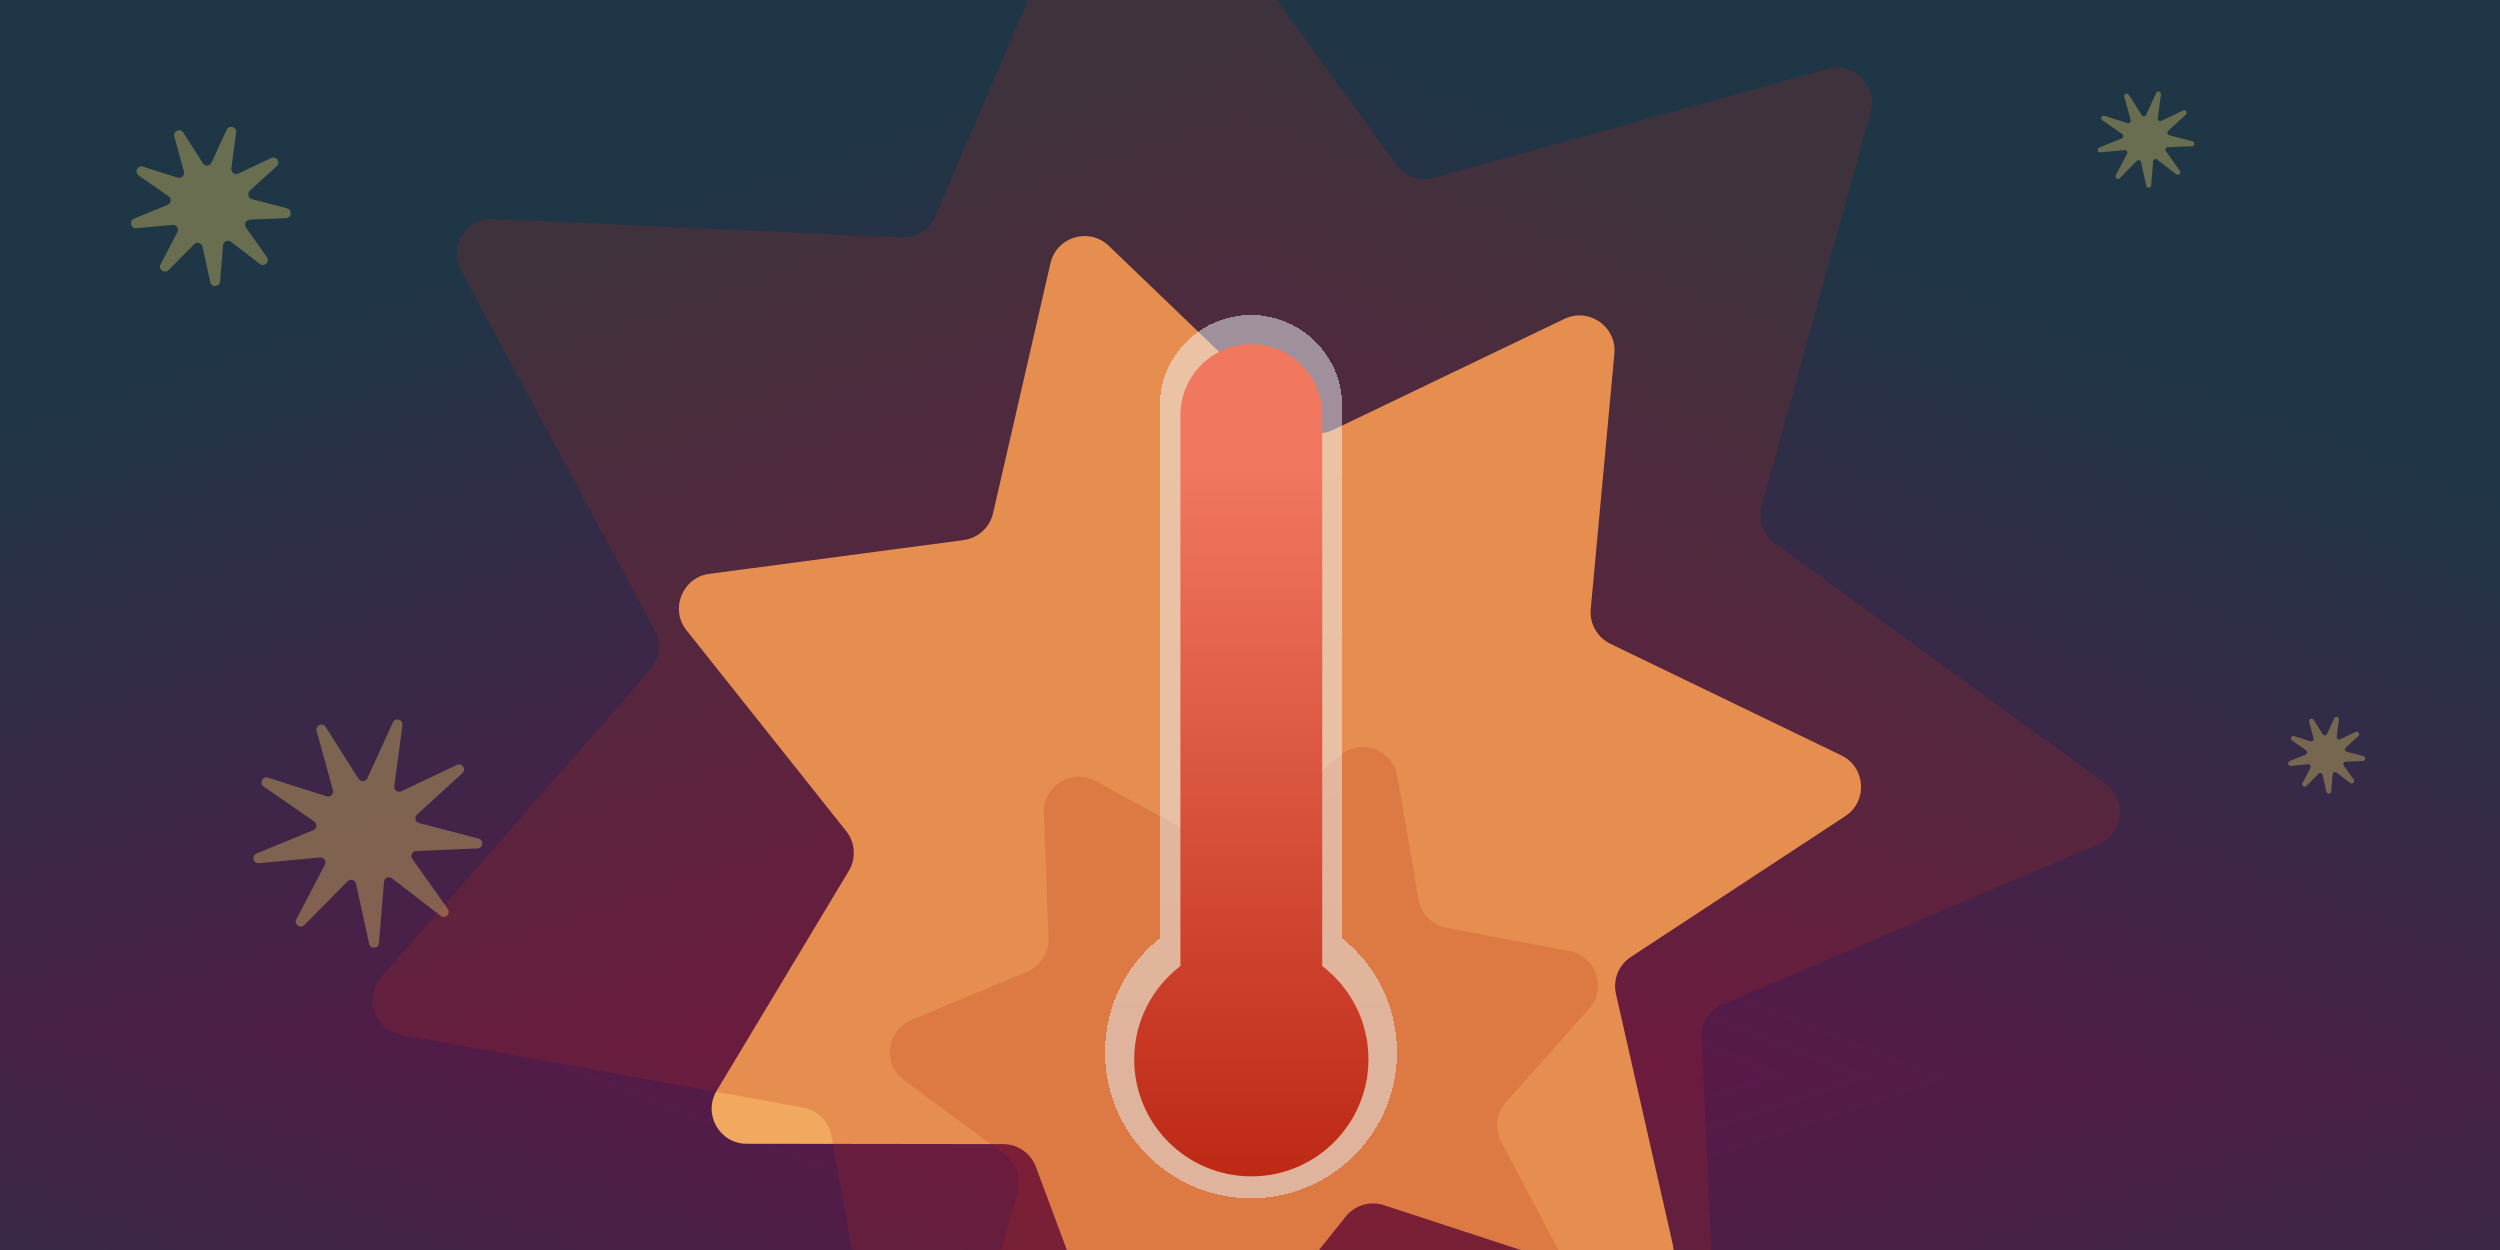 <svg width="500" height="250" viewBox="0 0 500 250" fill="none" xmlns="http://www.w3.org/2000/svg">
<g filter="url(#filter0_n_217_437)">
<g clip-path="url(#paint0_diamond_217_437_clip_path)" data-figma-skip-parse="true"><g transform="matrix(0.005 -0.212 0.584 0.015 244.5 212)"><rect x="0" y="0" width="1035.41" height="440.595" fill="url(#paint0_diamond_217_437)" opacity="1" shape-rendering="crispEdges"/><rect x="0" y="0" width="1035.41" height="440.595" transform="scale(1 -1)" fill="url(#paint0_diamond_217_437)" opacity="1" shape-rendering="crispEdges"/><rect x="0" y="0" width="1035.41" height="440.595" transform="scale(-1 1)" fill="url(#paint0_diamond_217_437)" opacity="1" shape-rendering="crispEdges"/><rect x="0" y="0" width="1035.41" height="440.595" transform="scale(-1)" fill="url(#paint0_diamond_217_437)" opacity="1" shape-rendering="crispEdges"/></g></g><rect width="500" height="250" data-figma-gradient-fill="{&#34;type&#34;:&#34;GRADIENT_DIAMOND&#34;,&#34;stops&#34;:[{&#34;color&#34;:{&#34;r&#34;:0.39272224903106689,&#34;g&#34;:0.072684906423091888,&#34;b&#34;:0.28604313731193542,&#34;a&#34;:1.0},&#34;position&#34;:0.0},{&#34;color&#34;:{&#34;r&#34;:0.12000000476837158,&#34;g&#34;:0.21333332359790802,&#34;b&#34;:0.28000000119209290,&#34;a&#34;:1.0},&#34;position&#34;:1.0}],&#34;stopsVar&#34;:[{&#34;color&#34;:{&#34;r&#34;:0.39272224903106689,&#34;g&#34;:0.072684906423091888,&#34;b&#34;:0.28604313731193542,&#34;a&#34;:1.0},&#34;position&#34;:0.0},{&#34;color&#34;:{&#34;r&#34;:0.12000000476837158,&#34;g&#34;:0.21333332359790802,&#34;b&#34;:0.28000000119209290,&#34;a&#34;:1.0},&#34;position&#34;:1.0}],&#34;transform&#34;:{&#34;m00&#34;:11.000006675720215,&#34;m01&#34;:1168.14160156250,&#34;m02&#34;:-345.07083129882812,&#34;m10&#34;:-424.0,&#34;m11&#34;:30.305580139160156,&#34;m12&#34;:408.84722900390625},&#34;opacity&#34;:1.0,&#34;blendMode&#34;:&#34;NORMAL&#34;,&#34;visible&#34;:true}"/>
</g>
<path d="M210.093 52.651C211.31 47.35 217.844 45.403 221.766 49.171L258.752 84.71C260.858 86.733 263.998 87.237 266.631 85.974L312.875 63.779C317.778 61.426 323.375 65.32 322.874 70.735L318.148 121.812C317.88 124.719 319.444 127.488 322.073 128.759L368.258 151.076C373.155 153.443 373.6 160.246 369.054 163.23L326.175 191.382C323.734 192.984 322.545 195.934 323.19 198.781L334.537 248.805C334.629 249.208 334.684 249.607 334.706 250H304.151L276.787 241.033C274.012 240.124 270.964 241.033 269.141 243.313L263.794 250H213.367L207.176 233.377C206.156 230.641 203.545 228.824 200.625 228.82L149.331 228.752C143.892 228.745 140.539 222.809 143.34 218.147L169.759 174.18C171.263 171.677 171.055 168.502 169.237 166.217L137.309 126.071C133.923 121.814 136.474 115.491 141.865 114.774L192.712 108.017C195.607 107.632 197.959 105.49 198.612 102.645L210.093 52.651Z" fill="#F1A85F" style="mix-blend-mode:soft-light"/>
<path d="M279.241 32.921C280.955 35.285 283.958 36.336 286.772 35.559L365.536 13.799C370.778 12.351 375.598 17.173 374.146 22.414L352.336 101.164C351.556 103.978 352.607 106.981 354.97 108.697L421.091 156.71C425.491 159.906 424.726 166.68 419.723 168.813L344.556 200.861C341.869 202.007 340.176 204.699 340.308 207.616L342.223 250H170.413L166.291 227.168C165.772 224.294 163.524 222.044 160.65 221.523L80.246 206.954C74.894 205.984 72.644 199.549 76.227 195.456L130.045 133.968C131.968 131.77 132.325 128.609 130.94 126.038L92.2 54.091C89.622 49.302 93.25 43.531 98.683 43.78L180.312 47.52C183.229 47.653 185.923 45.962 187.07 43.276L205.554 0H255.368L279.241 32.921Z" fill="#BD2915" fill-opacity="0.2" style="mix-blend-mode:soft-light"/>
<path d="M267.987 151.086C272.11 147.538 278.527 149.841 279.452 155.201L283.71 179.871C284.207 182.748 286.437 185.016 289.307 185.558L313.905 190.212C319.249 191.223 321.449 197.675 317.836 201.74L301.203 220.451C299.263 222.633 298.882 225.791 300.246 228.373L311.678 250H200.273L203.56 238.482C204.361 235.674 203.334 232.663 200.984 230.929L180.841 216.064C176.465 212.835 177.282 206.066 182.302 203.971L205.405 194.331C208.1 193.206 209.814 190.526 209.705 187.608L208.769 162.591C208.565 157.156 214.366 153.575 219.133 156.193L241.076 168.246C243.636 169.652 246.799 169.322 249.013 167.417L267.987 151.086Z" fill="#BD2915" fill-opacity="0.2" style="mix-blend-mode:screen"/>
<g filter="url(#filter1_d_217_437)">
<path d="M250.199 63C260.278 63 268.448 71.171 268.448 81.249V187.661C275.123 193.012 279.397 201.234 279.397 210.454C279.397 226.58 266.325 239.652 250.199 239.652C234.073 239.652 221 226.58 221 210.454C221 201.234 225.275 193.012 231.949 187.661V81.249C231.949 71.17 240.121 63 250.199 63Z" fill="url(#paint1_linear_217_437)" shape-rendering="crispEdges"/>
</g>
<path d="M250.265 68.841C258.098 68.841 264.448 75.191 264.448 83.024V193.204C270.065 197.483 273.691 204.242 273.691 211.849C273.691 224.786 263.203 235.273 250.266 235.273C237.328 235.273 226.84 224.786 226.84 211.849C226.84 204.243 230.465 197.484 236.081 193.205V83.024C236.081 75.191 242.431 68.841 250.265 68.841Z" fill="url(#paint2_linear_217_437)"/>
<path d="M78.587 144.485C79.066 143.441 80.64 143.896 80.488 145.035L78.857 157.209C78.752 157.995 79.56 158.585 80.277 158.246L91.376 152.986C92.414 152.494 93.328 153.854 92.479 154.628L83.404 162.907C82.818 163.441 83.058 164.412 83.825 164.613L95.709 167.718C96.821 168.009 96.645 169.637 95.498 169.685L83.225 170.194C82.433 170.227 81.992 171.124 82.451 171.771L89.558 181.789C90.223 182.726 89.042 183.861 88.132 183.16L78.404 175.661C77.776 175.176 76.861 175.581 76.796 176.371L75.802 188.615C75.709 189.76 74.075 189.869 73.829 188.747L71.197 176.749C71.027 175.975 70.066 175.697 69.508 176.261L60.876 185C60.069 185.818 58.747 184.852 59.279 183.834L64.975 172.952C65.343 172.249 64.785 171.418 63.995 171.492L51.766 172.638C50.622 172.745 50.23 171.154 51.292 170.717L62.651 166.042C63.384 165.741 63.491 164.746 62.839 164.295L52.734 157.312C51.789 156.659 52.51 155.189 53.605 155.537L65.312 159.256C66.067 159.496 66.788 158.803 66.579 158.038L63.327 146.193C63.023 145.085 64.52 144.423 65.135 145.393L71.711 155.767C72.136 156.437 73.135 156.37 73.465 155.649L78.587 144.485ZM466.84 143.674C467.08 143.152 467.866 143.38 467.79 143.949L467.338 147.327C467.286 147.72 467.69 148.015 468.048 147.845L471.127 146.385C471.646 146.139 472.103 146.819 471.679 147.206L469.161 149.503C468.868 149.771 468.988 150.257 469.371 150.357L472.668 151.218C473.224 151.363 473.137 152.178 472.563 152.202L469.158 152.343C468.762 152.36 468.542 152.808 468.771 153.131L470.743 155.912C471.075 156.38 470.485 156.947 470.03 156.596L467.33 154.516C467.016 154.274 466.559 154.476 466.527 154.871L466.251 158.268C466.205 158.84 465.387 158.895 465.264 158.334L464.534 155.006C464.449 154.619 463.969 154.48 463.69 154.762L461.295 157.186C460.892 157.595 460.23 157.112 460.496 156.603L462.077 153.583C462.26 153.232 461.982 152.817 461.587 152.854L458.194 153.172C457.622 153.226 457.426 152.431 457.956 152.212L461.109 150.914C461.475 150.763 461.528 150.267 461.203 150.041L458.399 148.104C457.926 147.777 458.287 147.041 458.834 147.215L462.082 148.247C462.46 148.367 462.821 148.021 462.716 147.639L461.814 144.353C461.662 143.799 462.411 143.467 462.718 143.953L464.542 146.83C464.755 147.165 465.254 147.132 465.419 146.772L466.84 143.674ZM45.328 25.942C45.807 24.898 47.379 25.353 47.227 26.492L46.266 33.667C46.161 34.453 46.969 35.043 47.686 34.703L54.228 31.604C55.266 31.112 56.178 32.472 55.33 33.246L49.982 38.125C49.396 38.66 49.635 39.631 50.403 39.831L57.407 41.661C58.518 41.952 58.343 43.581 57.196 43.628L49.962 43.928C49.17 43.961 48.729 44.859 49.188 45.506L53.376 51.411C54.041 52.347 52.86 53.482 51.951 52.781L46.217 48.361C45.589 47.877 44.674 48.281 44.61 49.072L44.024 56.288C43.931 57.432 42.297 57.543 42.05 56.421L40.498 49.35C40.328 48.575 39.368 48.297 38.811 48.861L33.723 54.012C32.916 54.829 31.593 53.863 32.125 52.845L35.483 46.431C35.85 45.728 35.293 44.898 34.503 44.972L27.295 45.648C26.152 45.755 25.76 44.164 26.822 43.727L33.516 40.972C34.249 40.67 34.357 39.675 33.705 39.224L27.748 35.109C26.803 34.456 27.525 32.985 28.619 33.332L35.519 35.525C36.275 35.765 36.996 35.072 36.786 34.307L34.87 27.327C34.565 26.219 36.063 25.556 36.678 26.526L40.555 32.64C40.98 33.31 41.977 33.243 42.308 32.522L45.328 25.942ZM431.24 18.588C431.479 18.066 432.266 18.294 432.19 18.864L431.548 23.655C431.496 24.047 431.899 24.343 432.257 24.173L436.626 22.103C437.145 21.857 437.601 22.537 437.177 22.924L433.606 26.182C433.313 26.449 433.433 26.934 433.817 27.035L438.494 28.257C439.049 28.402 438.962 29.216 438.388 29.241L433.558 29.441C433.162 29.457 432.941 29.907 433.17 30.23L435.968 34.172C436.3 34.641 435.709 35.208 435.254 34.858L431.426 31.907C431.112 31.665 430.655 31.867 430.622 32.262L430.231 37.08C430.184 37.652 429.368 37.708 429.245 37.147L428.208 32.424C428.123 32.037 427.643 31.898 427.365 32.18L423.967 35.62C423.564 36.028 422.902 35.545 423.168 35.036L425.411 30.753C425.594 30.402 425.315 29.987 424.92 30.024L420.108 30.475C419.536 30.529 419.34 29.734 419.87 29.515L424.341 27.675C424.708 27.524 424.761 27.027 424.435 26.801L420.457 24.053C419.985 23.727 420.347 22.991 420.894 23.165L425.5 24.629C425.878 24.749 426.239 24.402 426.134 24.02L424.854 19.359C424.702 18.805 425.452 18.473 425.759 18.958L428.347 23.041C428.559 23.376 429.059 23.342 429.224 22.982L431.24 18.588Z" fill="#F1D85F" fill-opacity="0.35" style="mix-blend-mode:color"/>
<defs>
<filter id="filter0_n_217_437" x="0" y="0" width="500" height="250" filterUnits="userSpaceOnUse" color-interpolation-filters="sRGB">
<feFlood flood-opacity="0" result="BackgroundImageFix"/>
<feBlend mode="normal" in="SourceGraphic" in2="BackgroundImageFix" result="shape"/>
<feTurbulence type="fractalNoise" baseFrequency="0.028 0.028" stitchTiles="stitch" numOctaves="3" result="noise" seed="3347" />
<feColorMatrix in="noise" type="luminanceToAlpha" result="alphaNoise" />
<feComponentTransfer in="alphaNoise" result="coloredNoise1">
<feFuncA type="discrete" tableValues="1 1 1 1 1 1 1 1 1 1 1 1 1 1 1 1 1 1 1 1 1 1 1 1 1 1 1 1 1 1 1 1 1 1 1 1 1 1 1 1 1 1 1 1 1 1 1 1 1 1 0 0 0 0 0 0 0 0 0 0 0 0 0 0 0 0 0 0 0 0 0 0 0 0 0 0 0 0 0 0 0 0 0 0 0 0 0 0 0 0 0 0 0 0 0 0 0 0 0 0 "/>
</feComponentTransfer>
<feComposite operator="in" in2="shape" in="coloredNoise1" result="noise1Clipped" />
<feComponentTransfer in="alphaNoise" result="coloredNoise2">
<feFuncA type="discrete" tableValues="0 0 0 0 0 0 0 0 0 0 0 0 0 0 0 0 0 0 0 0 0 0 0 0 0 0 0 0 0 0 0 0 0 0 0 0 0 0 0 0 0 0 0 0 0 0 0 0 0 0 1 1 1 1 1 1 1 1 1 1 1 1 1 1 1 1 1 1 1 1 1 1 1 1 1 1 1 1 1 1 1 1 1 1 1 1 1 1 1 1 1 1 1 1 1 1 1 1 1 1 "/>
</feComponentTransfer>
<feComposite operator="in" in2="shape" in="coloredNoise2" result="noise2Clipped" />
<feFlood flood-color="rgba(31, 54, 71, 0.25)" result="color1Flood" />
<feComposite operator="in" in2="noise1Clipped" in="color1Flood" result="color1" />
<feFlood flood-color="rgba(19, 80, 100, 0.1)" result="color2Flood" />
<feComposite operator="in" in2="noise2Clipped" in="color2Flood" result="color2" />
<feMerge result="effect1_noise_217_437">
<feMergeNode in="shape" />
<feMergeNode in="color1" />
<feMergeNode in="color2" />
</feMerge>
</filter>
<clipPath id="paint0_diamond_217_437_clip_path"><rect width="500" height="250"/></clipPath><filter id="filter1_d_217_437" x="211" y="53" width="78.397" height="196.652" filterUnits="userSpaceOnUse" color-interpolation-filters="sRGB">
<feFlood flood-opacity="0" result="BackgroundImageFix"/>
<feColorMatrix in="SourceAlpha" type="matrix" values="0 0 0 0 0 0 0 0 0 0 0 0 0 0 0 0 0 0 127 0" result="hardAlpha"/>
<feOffset/>
<feGaussianBlur stdDeviation="5"/>
<feComposite in2="hardAlpha" operator="out"/>
<feColorMatrix type="matrix" values="0 0 0 0 0.741 0 0 0 0 0.161 0 0 0 0 0.082 0 0 0 1 0"/>
<feBlend mode="normal" in2="BackgroundImageFix" result="effect1_dropShadow_217_437"/>
<feBlend mode="normal" in="SourceGraphic" in2="effect1_dropShadow_217_437" result="shape"/>
</filter>
<linearGradient id="paint0_diamond_217_437" x1="0" y1="0" x2="500" y2="500" gradientUnits="userSpaceOnUse">
<stop stop-color="#641349"/>
<stop offset="1" stop-color="#1F3647"/>
</linearGradient>
<linearGradient id="paint1_linear_217_437" x1="250.199" y1="63" x2="250.199" y2="239.652" gradientUnits="userSpaceOnUse">
<stop stop-color="#F3F7F9" stop-opacity="0.5"/>
<stop offset="1" stop-color="#E1ECF3" stop-opacity="0.5"/>
</linearGradient>
<linearGradient id="paint2_linear_217_437" x1="250.266" y1="93.548" x2="250.266" y2="235.273" gradientUnits="userSpaceOnUse">
<stop stop-color="#F1775F"/>
<stop offset="1" stop-color="#BD2915"/>
</linearGradient>
</defs>
</svg>
